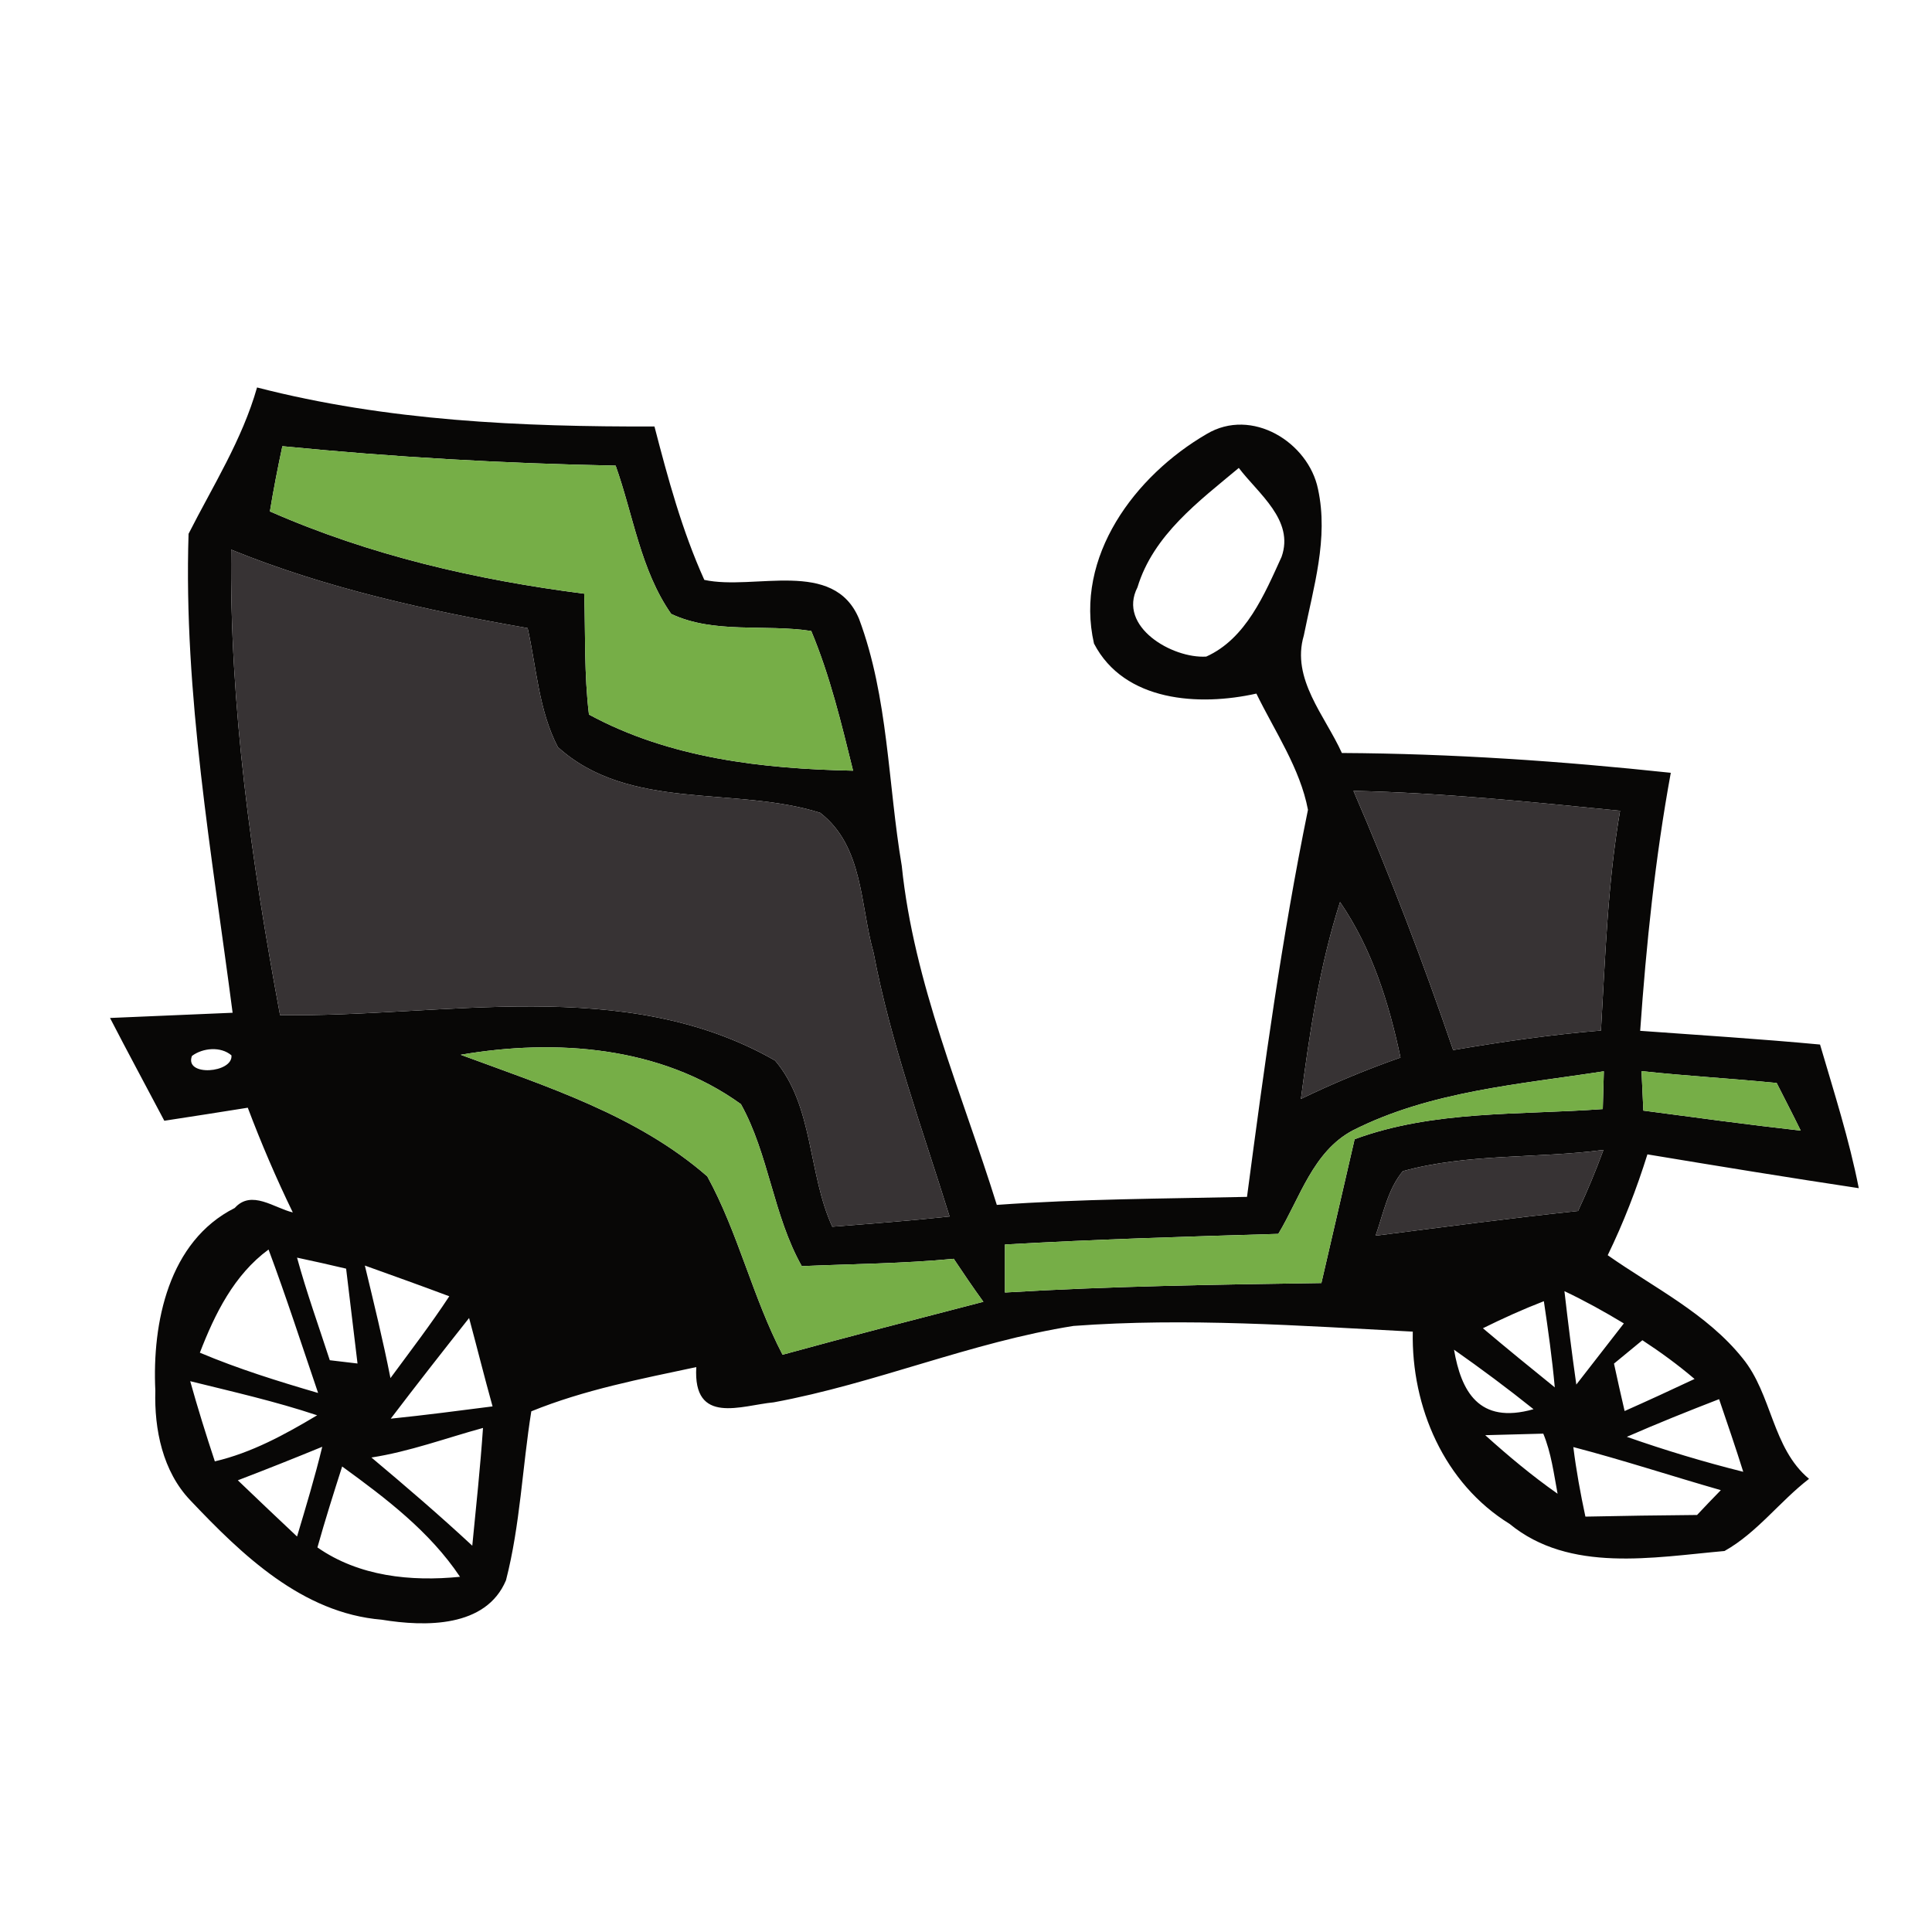 <?xml version="1.0" encoding="UTF-8" ?>
<!DOCTYPE svg PUBLIC "-//W3C//DTD SVG 1.1//EN" "http://www.w3.org/Graphics/SVG/1.1/DTD/svg11.dtd">
<svg width="200pt" height="200pt" viewBox="0 0 200 200" version="1.1" xmlns="http://www.w3.org/2000/svg">
<g id="#080706ff">
<path fill="#080706" opacity="1.00" d=" M 26.61 40.11 C 40.05 43.58 53.94 44.19 67.75 44.15 C 69.15 49.55 70.61 54.94 72.91 60.03 C 78.12 61.16 86.31 57.76 88.93 64.07 C 91.97 72.21 91.91 81.13 93.35 89.63 C 94.60 101.83 99.58 113.14 103.19 124.73 C 111.81 124.11 120.45 124.09 129.09 123.90 C 130.86 110.49 132.69 97.09 135.40 83.83 C 134.59 79.54 131.97 75.72 130.06 71.80 C 124.16 73.12 116.39 72.67 113.25 66.62 C 111.19 57.61 117.51 49.23 124.91 44.93 C 129.59 42.13 135.45 45.79 136.44 50.63 C 137.55 55.75 135.96 60.81 134.97 65.79 C 133.64 70.28 137.18 74.11 138.91 77.95 C 150.29 78.01 161.65 78.79 172.96 80.00 C 171.34 88.83 170.42 97.76 169.79 106.71 C 176.00 107.16 182.21 107.55 188.41 108.13 C 189.85 113.05 191.43 117.95 192.42 123.00 C 185.12 121.90 177.83 120.71 170.54 119.50 C 169.42 123.07 168.07 126.57 166.43 129.94 C 171.20 133.29 176.68 135.97 180.39 140.60 C 183.46 144.35 183.43 149.88 187.27 153.09 C 184.23 155.43 181.89 158.67 178.52 160.56 C 171.16 161.21 162.49 162.86 156.27 157.75 C 149.50 153.57 146.09 145.66 146.25 137.85 C 134.56 137.24 122.82 136.39 111.13 137.26 C 100.54 138.93 90.61 143.23 80.09 145.17 C 76.76 145.48 71.72 147.59 72.08 141.52 C 66.31 142.75 60.48 143.87 55.00 146.10 C 54.07 151.91 53.85 157.88 52.38 163.59 C 50.31 168.51 44.02 168.41 39.51 167.67 C 31.29 166.99 25.05 160.96 19.69 155.30 C 16.84 152.31 15.96 147.97 16.08 143.96 C 15.74 136.95 17.44 128.50 24.30 125.05 C 26.03 123.12 28.37 125.05 30.31 125.51 C 28.59 121.97 27.04 118.35 25.65 114.67 C 22.77 115.14 19.89 115.57 17.01 116.02 C 15.14 112.47 13.23 108.95 11.39 105.38 C 15.62 105.20 19.85 105.02 24.08 104.84 C 21.94 88.40 18.99 71.88 19.52 55.26 C 22.04 50.29 25.06 45.55 26.61 40.11 M 29.23 46.19 C 28.75 48.43 28.31 50.68 27.94 52.94 C 38.30 57.49 49.28 60.03 60.48 61.46 C 60.61 65.64 60.46 69.82 60.97 73.97 C 69.32 78.50 78.95 79.59 88.31 79.78 C 87.10 74.89 85.93 69.98 83.98 65.32 C 79.20 64.58 73.91 65.65 69.48 63.55 C 66.31 59.02 65.55 53.30 63.73 48.20 C 52.20 47.98 40.70 47.32 29.23 46.19 M 117.75 60.80 C 115.66 64.87 121.35 68.19 124.87 67.97 C 128.99 66.12 130.91 61.50 132.67 57.64 C 134.01 53.84 130.26 51.11 128.24 48.44 C 124.10 51.90 119.39 55.38 117.75 60.80 M 23.93 56.90 C 23.75 73.11 26.03 89.19 28.99 105.08 C 45.93 105.35 64.65 100.86 80.24 109.79 C 84.23 114.49 83.63 121.48 86.16 126.99 C 90.21 126.67 94.26 126.37 98.30 125.93 C 95.49 116.88 92.20 107.95 90.43 98.62 C 89.03 93.67 89.39 87.61 84.90 84.14 C 76.05 81.34 65.15 84.03 57.75 77.34 C 55.77 73.55 55.54 69.12 54.62 65.02 C 44.17 63.19 33.80 60.91 23.93 56.90 M 140.11 81.87 C 143.91 90.67 147.34 99.63 150.43 108.70 C 155.50 107.84 160.60 107.10 165.73 106.68 C 166.18 99.08 166.42 91.45 167.71 83.93 C 158.53 83.02 149.34 82.07 140.11 81.87 M 138.72 93.38 C 136.60 99.99 135.57 106.89 134.67 113.76 C 138.02 112.14 141.47 110.71 144.98 109.48 C 143.78 103.81 142.02 98.19 138.72 93.38 M 47.69 109.19 C 56.57 112.47 65.97 115.45 73.22 121.78 C 76.43 127.64 77.91 134.30 81.01 140.24 C 87.92 138.34 94.86 136.56 101.80 134.76 C 100.74 133.30 99.73 131.81 98.73 130.31 C 93.50 130.81 88.24 130.84 83.00 131.07 C 80.04 125.82 79.59 119.49 76.70 114.30 C 68.41 108.31 57.53 107.50 47.69 109.19 M 19.87 109.31 C 19.05 111.48 24.14 111.09 23.96 109.25 C 22.86 108.30 20.99 108.47 19.87 109.31 M 140.02 117.03 C 135.91 119.22 134.58 124.00 132.33 127.73 C 122.89 128.01 113.46 128.29 104.03 128.83 L 104.03 133.80 C 114.94 133.14 125.87 132.98 136.79 132.82 C 137.93 127.85 139.10 122.89 140.23 117.93 C 148.42 114.91 157.34 115.44 165.92 114.81 C 165.96 113.50 166.00 112.20 166.03 110.90 C 157.25 112.26 148.06 112.95 140.02 117.03 M 169.93 110.88 C 169.99 112.24 170.06 113.60 170.12 114.97 C 175.55 115.69 180.97 116.43 186.41 117.04 C 185.60 115.38 184.75 113.75 183.92 112.11 C 179.26 111.64 174.58 111.39 169.93 110.88 M 145.22 121.24 C 143.65 123.13 143.20 125.66 142.40 127.92 C 149.38 127.03 156.36 126.10 163.36 125.36 C 164.33 123.29 165.20 121.18 165.99 119.04 C 159.11 119.95 151.93 119.38 145.22 121.24 M 20.69 140.03 C 24.67 141.71 28.79 142.99 32.93 144.20 C 31.24 139.24 29.63 134.25 27.80 129.35 C 24.23 131.97 22.24 136.01 20.69 140.03 M 30.75 130.19 C 31.73 133.78 32.99 137.27 34.14 140.81 C 34.86 140.89 36.29 141.07 37.01 141.15 C 36.71 138.69 36.12 133.78 35.83 131.33 C 34.14 130.93 32.45 130.55 30.75 130.19 M 37.77 131.01 C 38.70 134.88 39.65 138.75 40.42 142.66 C 42.48 139.86 44.60 137.10 46.51 134.19 C 43.61 133.10 40.69 132.06 37.77 131.01 M 161.95 133.66 C 162.32 136.89 162.72 140.10 163.18 143.33 C 164.82 141.22 166.46 139.12 168.10 137.00 C 166.10 135.79 164.06 134.66 161.95 133.66 M 153.51 137.50 C 155.96 139.57 158.45 141.60 160.95 143.62 C 160.68 140.63 160.26 137.66 159.82 134.70 C 157.67 135.53 155.57 136.48 153.51 137.50 M 40.45 146.86 C 43.97 146.50 47.48 146.04 50.99 145.59 C 50.14 142.54 49.38 139.48 48.56 136.44 C 45.83 139.89 43.11 143.36 40.45 146.86 M 167.08 141.16 C 167.43 142.80 167.80 144.43 168.18 146.07 C 170.61 144.99 173.02 143.88 175.42 142.75 C 173.71 141.29 171.90 139.97 170.02 138.74 C 169.04 139.55 168.06 140.36 167.08 141.16 M 150.52 139.72 C 151.25 143.96 153.05 147.50 158.75 145.88 C 156.07 143.73 153.31 141.68 150.52 139.72 M 19.69 142.98 C 20.47 145.77 21.33 148.53 22.24 151.28 C 26.05 150.39 29.50 148.50 32.83 146.51 C 28.52 145.07 24.09 144.07 19.69 142.98 M 168.41 148.74 C 172.37 150.13 176.38 151.34 180.46 152.36 C 179.67 149.84 178.81 147.34 177.96 144.84 C 174.75 146.08 171.56 147.36 168.41 148.74 M 38.45 150.88 C 41.99 153.85 45.50 156.86 48.89 160.01 C 49.29 155.94 49.72 151.89 50.00 147.82 C 46.16 148.87 42.40 150.27 38.45 150.88 M 153.75 148.57 C 156.14 150.72 158.60 152.78 161.24 154.63 C 160.85 152.54 160.58 150.40 159.76 148.41 C 158.26 148.45 155.25 148.53 153.75 148.57 M 24.62 153.24 C 26.66 155.19 28.69 157.13 30.75 159.06 C 31.67 155.98 32.60 152.90 33.36 149.77 C 30.46 150.96 27.55 152.12 24.62 153.24 M 162.87 149.80 C 163.17 152.22 163.61 154.62 164.12 157.00 C 167.97 156.92 171.82 156.86 175.68 156.83 C 176.49 155.96 177.31 155.11 178.14 154.26 C 173.04 152.80 168.00 151.14 162.87 149.80 M 35.42 151.81 C 34.53 154.59 33.65 157.37 32.86 160.19 C 37.16 163.19 42.52 163.74 47.62 163.23 C 44.48 158.53 39.93 155.09 35.42 151.81 Z" />
</g>
<g id="#76ae47ff">
<path fill="#76ae47" opacity="1.00" d=" M 29.23 46.19 C 40.70 47.32 52.20 47.98 63.73 48.20 C 65.55 53.30 66.31 59.02 69.48 63.55 C 73.91 65.65 79.20 64.58 83.98 65.32 C 85.93 69.98 87.10 74.89 88.31 79.78 C 78.95 79.59 69.32 78.50 60.97 73.97 C 60.46 69.82 60.61 65.64 60.48 61.46 C 49.28 60.03 38.30 57.49 27.94 52.94 C 28.31 50.68 28.75 48.43 29.23 46.19 Z" />
<path fill="#76ae47" opacity="1.00" d=" M 47.69 109.19 C 57.53 107.50 68.41 108.31 76.70 114.30 C 79.59 119.49 80.04 125.82 83.00 131.07 C 88.24 130.84 93.50 130.81 98.73 130.31 C 99.73 131.81 100.74 133.30 101.80 134.76 C 94.86 136.56 87.92 138.34 81.01 140.24 C 77.91 134.30 76.43 127.64 73.22 121.78 C 65.97 115.45 56.57 112.47 47.69 109.19 Z" />
<path fill="#76ae47" opacity="1.00" d=" M 140.02 117.03 C 148.06 112.95 157.25 112.26 166.03 110.90 C 166.00 112.20 165.96 113.50 165.92 114.81 C 157.34 115.44 148.42 114.91 140.23 117.93 C 139.10 122.89 137.93 127.85 136.79 132.82 C 125.87 132.98 114.94 133.14 104.03 133.80 L 104.03 128.83 C 113.46 128.29 122.89 128.01 132.33 127.73 C 134.58 124.00 135.91 119.22 140.02 117.03 Z" />
<path fill="#76ae47" opacity="1.00" d=" M 169.93 110.88 C 174.58 111.39 179.26 111.64 183.92 112.11 C 184.75 113.75 185.60 115.38 186.41 117.04 C 180.97 116.43 175.55 115.69 170.12 114.97 C 170.06 113.60 169.99 112.24 169.93 110.88 Z" />
</g>
<g id="#373334ff">
<path fill="#373334" opacity="1.00" d=" M 23.93 56.90 C 33.80 60.91 44.17 63.19 54.62 65.02 C 55.54 69.12 55.77 73.55 57.75 77.34 C 65.15 84.03 76.05 81.34 84.90 84.14 C 89.39 87.61 89.03 93.67 90.43 98.62 C 92.20 107.95 95.49 116.88 98.30 125.93 C 94.26 126.37 90.21 126.67 86.16 126.99 C 83.63 121.48 84.23 114.49 80.24 109.79 C 64.65 100.86 45.93 105.35 28.99 105.08 C 26.03 89.19 23.75 73.11 23.93 56.90 Z" />
<path fill="#373334" opacity="1.00" d=" M 140.11 81.87 C 149.34 82.07 158.53 83.02 167.71 83.93 C 166.42 91.45 166.18 99.08 165.73 106.68 C 160.60 107.10 155.50 107.84 150.43 108.70 C 147.34 99.63 143.91 90.67 140.11 81.87 Z" />
<path fill="#373334" opacity="1.00" d=" M 138.72 93.38 C 142.02 98.19 143.78 103.81 144.98 109.48 C 141.47 110.71 138.02 112.14 134.67 113.76 C 135.57 106.89 136.60 99.99 138.72 93.38 Z" />
<path fill="#373334" opacity="1.00" d=" M 145.22 121.24 C 151.93 119.38 159.11 119.95 165.99 119.04 C 165.20 121.18 164.33 123.29 163.36 125.36 C 156.36 126.10 149.38 127.03 142.40 127.92 C 143.20 125.66 143.65 123.13 145.22 121.24 Z" />
</g>
</svg>
